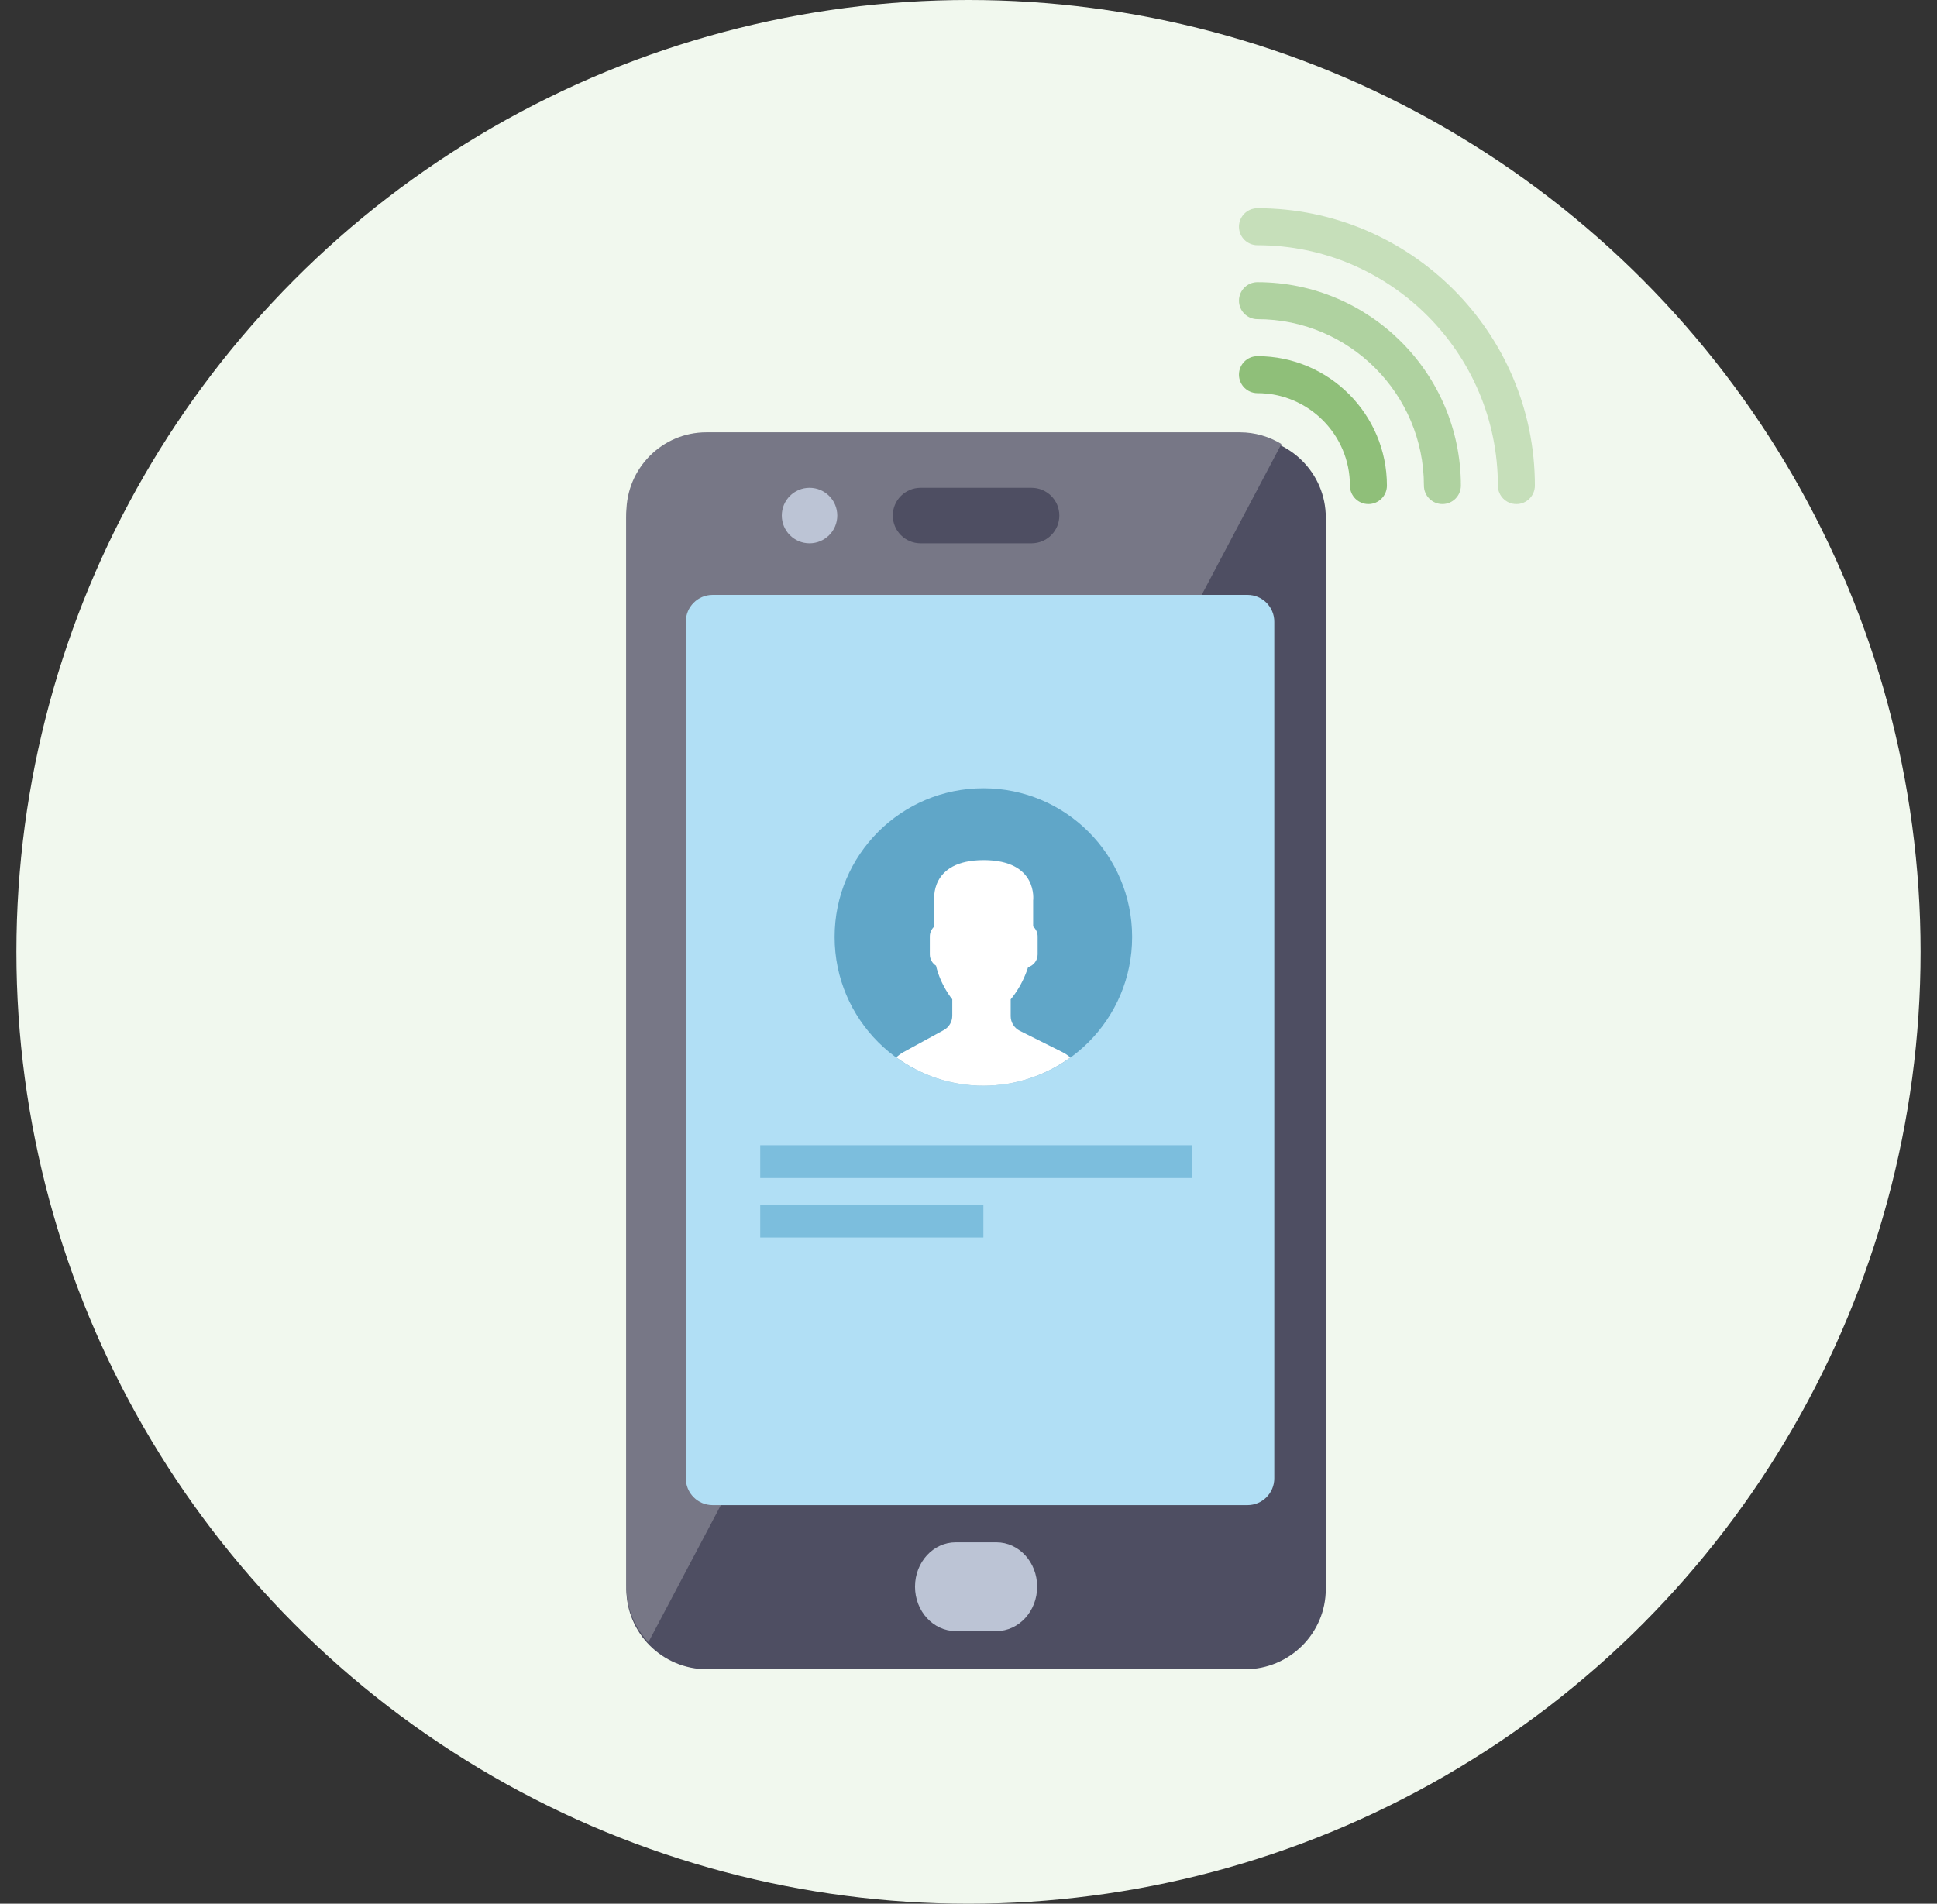 <?xml version="1.0" encoding="UTF-8"?>
<svg width="59px" height="58px" viewBox="0 0 59 58" version="1.1" xmlns="http://www.w3.org/2000/svg" xmlns:xlink="http://www.w3.org/1999/xlink">
    <rect x="0" y="0" width="59" height="58" fill="#333333" stroke="none"/>
    <!-- Generator: Sketch 53.2 (72643) - https://sketchapp.com -->
    <title>tel-verify</title>
    <desc>Created with Sketch.</desc>
    <defs>
        <circle id="path-1" cx="29" cy="29" r="29"></circle>
    </defs>
    <g id="tel-verify" stroke="none" stroke-width="1" fill="none" fill-rule="evenodd">
        <g id="icon-tel-verify" transform="translate(0.5, 0)">
            <mask id="mask-2" fill="white">
                <use xlink:href="#path-1"></use>
            </mask>
            <use id="Oval-5" fill="#F1F8EE" fill-rule="nonzero" xlink:href="#path-1"></use>
            <g id="ringing" mask="url(#mask-2)">
                <g transform="translate(18.578, 6.344)">
                    <path d="M18.847,44.513 L2.458,44.513 C1.101,44.513 0,43.417 0,42.065 L0,9.424 C0,8.072 1.101,6.976 2.458,6.976 C12.479,6.976 17.942,6.976 18.847,6.976 C20.205,6.976 21.305,8.072 21.305,9.424 L21.305,42.065 C21.305,43.417 20.205,44.513 18.847,44.513 Z" id="Path" fill="#4E4E62" fill-rule="nonzero"></path>
                    <path d="M0.673,43.688 C0.256,43.248 0,42.652 0,41.995 L0,9.28 C0,7.925 1.091,6.827 2.437,6.827 C12.372,6.827 17.788,6.827 18.685,6.827 C19.149,6.827 19.583,6.957 19.953,7.184 L0.673,43.688 Z" id="Combined-Shape" fill="#777786" fill-rule="nonzero"></path>
                    <path d="M18.921,39.512 L2.627,39.512 C2.177,39.512 1.812,39.147 1.812,38.696 L1.812,12.597 C1.812,12.146 2.177,11.781 2.627,11.781 L18.921,11.781 C19.371,11.781 19.736,12.146 19.736,12.597 L19.736,38.696 C19.736,39.147 19.371,39.512 18.921,39.512 Z" id="Path" fill="#B1DFF5" fill-rule="nonzero"></path>
                    <rect id="Rectangle" fill="#7CBEDD" fill-rule="evenodd" x="4.078" y="28.547" width="13.141" height="1"></rect>
                    <rect id="Rectangle" fill="#7CBEDD" fill-rule="evenodd" x="4.078" y="30.359" width="6.797" height="1"></rect>
                    <g id="Group-12" stroke-width="1" fill="none" fill-rule="evenodd" transform="translate(6.344, 17.672)">
                        <circle id="Oval" fill="#60A6C8" fill-rule="nonzero" cx="4.531" cy="4.531" r="4.531"></circle>
                        <path d="M5.638,7.389 C5.47,7.304 5.363,7.131 5.363,6.943 L5.363,6.43 C5.399,6.388 5.442,6.334 5.486,6.271 C5.664,6.019 5.799,5.743 5.893,5.452 C6.06,5.4 6.184,5.246 6.184,5.062 L6.184,4.515 C6.184,4.394 6.13,4.287 6.047,4.211 L6.047,3.42 C6.047,3.42 6.209,2.189 4.542,2.189 C2.874,2.189 3.037,3.42 3.037,3.42 L3.037,4.211 C2.953,4.287 2.9,4.394 2.9,4.515 L2.9,5.062 C2.9,5.206 2.976,5.333 3.089,5.406 C3.226,6.002 3.584,6.43 3.584,6.43 L3.584,6.93 C3.584,7.113 3.485,7.281 3.324,7.368 L2.104,8.034 C2.02,8.079 1.946,8.136 1.878,8.199 C2.625,8.74 3.539,9.062 4.531,9.062 C5.522,9.062 6.435,8.741 7.181,8.202 C7.11,8.14 7.032,8.086 6.946,8.042 L5.638,7.389 Z" id="Path" fill="#FFFFFF" fill-rule="nonzero"></path>
                    </g>
                    <path d="M12.343,10.209 L8.962,10.209 C8.495,10.209 8.116,9.83 8.116,9.363 L8.116,9.363 C8.116,8.896 8.495,8.518 8.962,8.518 L12.343,8.518 C12.81,8.518 13.189,8.896 13.189,9.363 L13.189,9.363 C13.189,9.83 12.81,10.209 12.343,10.209 Z" id="Path" fill="#4E4E62" fill-rule="nonzero"></path>
                    <path d="M11.273,43.35 L10.033,43.35 C9.348,43.35 8.793,42.744 8.793,41.997 L8.793,41.997 C8.793,41.25 9.348,40.645 10.033,40.645 L11.273,40.645 C11.957,40.645 12.513,41.25 12.513,41.997 L12.513,41.997 C12.513,42.744 11.957,43.35 11.273,43.35 Z" id="Path" fill="#BCC4D5" fill-rule="nonzero"></path>
                    <path d="M5.58,10.209 L5.58,10.209 C5.113,10.209 4.735,9.83 4.735,9.363 L4.735,9.363 C4.735,8.896 5.113,8.518 5.58,8.518 L5.58,8.518 C6.047,8.518 6.425,8.896 6.425,9.363 L6.425,9.363 C6.425,9.83 6.047,10.209 5.58,10.209 Z" id="Path" fill="#BCC4D5" fill-rule="nonzero"></path>
                    <g id="Group" stroke-width="1" fill="none" fill-rule="evenodd" transform="translate(18.629, 0)">
                        <path d="M3.974,9.014 C3.663,9.014 3.411,8.762 3.411,8.451 C3.411,6.897 2.147,5.634 0.594,5.634 C0.283,5.634 0.031,5.381 0.031,5.07 C0.031,4.759 0.283,4.507 0.594,4.507 C2.769,4.507 4.538,6.276 4.538,8.451 C4.538,8.762 4.286,9.014 3.974,9.014 Z" id="Path" fill="#84B96D" fill-rule="nonzero" opacity="0.9"></path>
                        <path d="M6.228,9.014 C5.917,9.014 5.665,8.762 5.665,8.451 C5.665,5.655 3.39,3.38 0.594,3.38 C0.283,3.38 0.031,3.128 0.031,2.817 C0.031,2.506 0.283,2.253 0.594,2.253 C4.011,2.253 6.791,5.034 6.791,8.451 C6.791,8.762 6.539,9.014 6.228,9.014 Z" id="Path" fill="#84B96D" fill-rule="nonzero" opacity="0.6"></path>
                        <path d="M8.482,9.014 C8.17,9.014 7.918,8.762 7.918,8.451 C7.918,4.412 4.633,1.127 0.594,1.127 C0.283,1.127 0.031,0.874 0.031,0.563 C0.031,0.252 0.283,0 0.594,0 C5.254,0 9.045,3.791 9.045,8.451 C9.045,8.762 8.793,9.014 8.482,9.014 Z" id="Path" fill="#84B96D" fill-rule="nonzero" opacity="0.4"></path>
                    </g>
                </g>
            </g>
        </g>
    </g>
</svg>